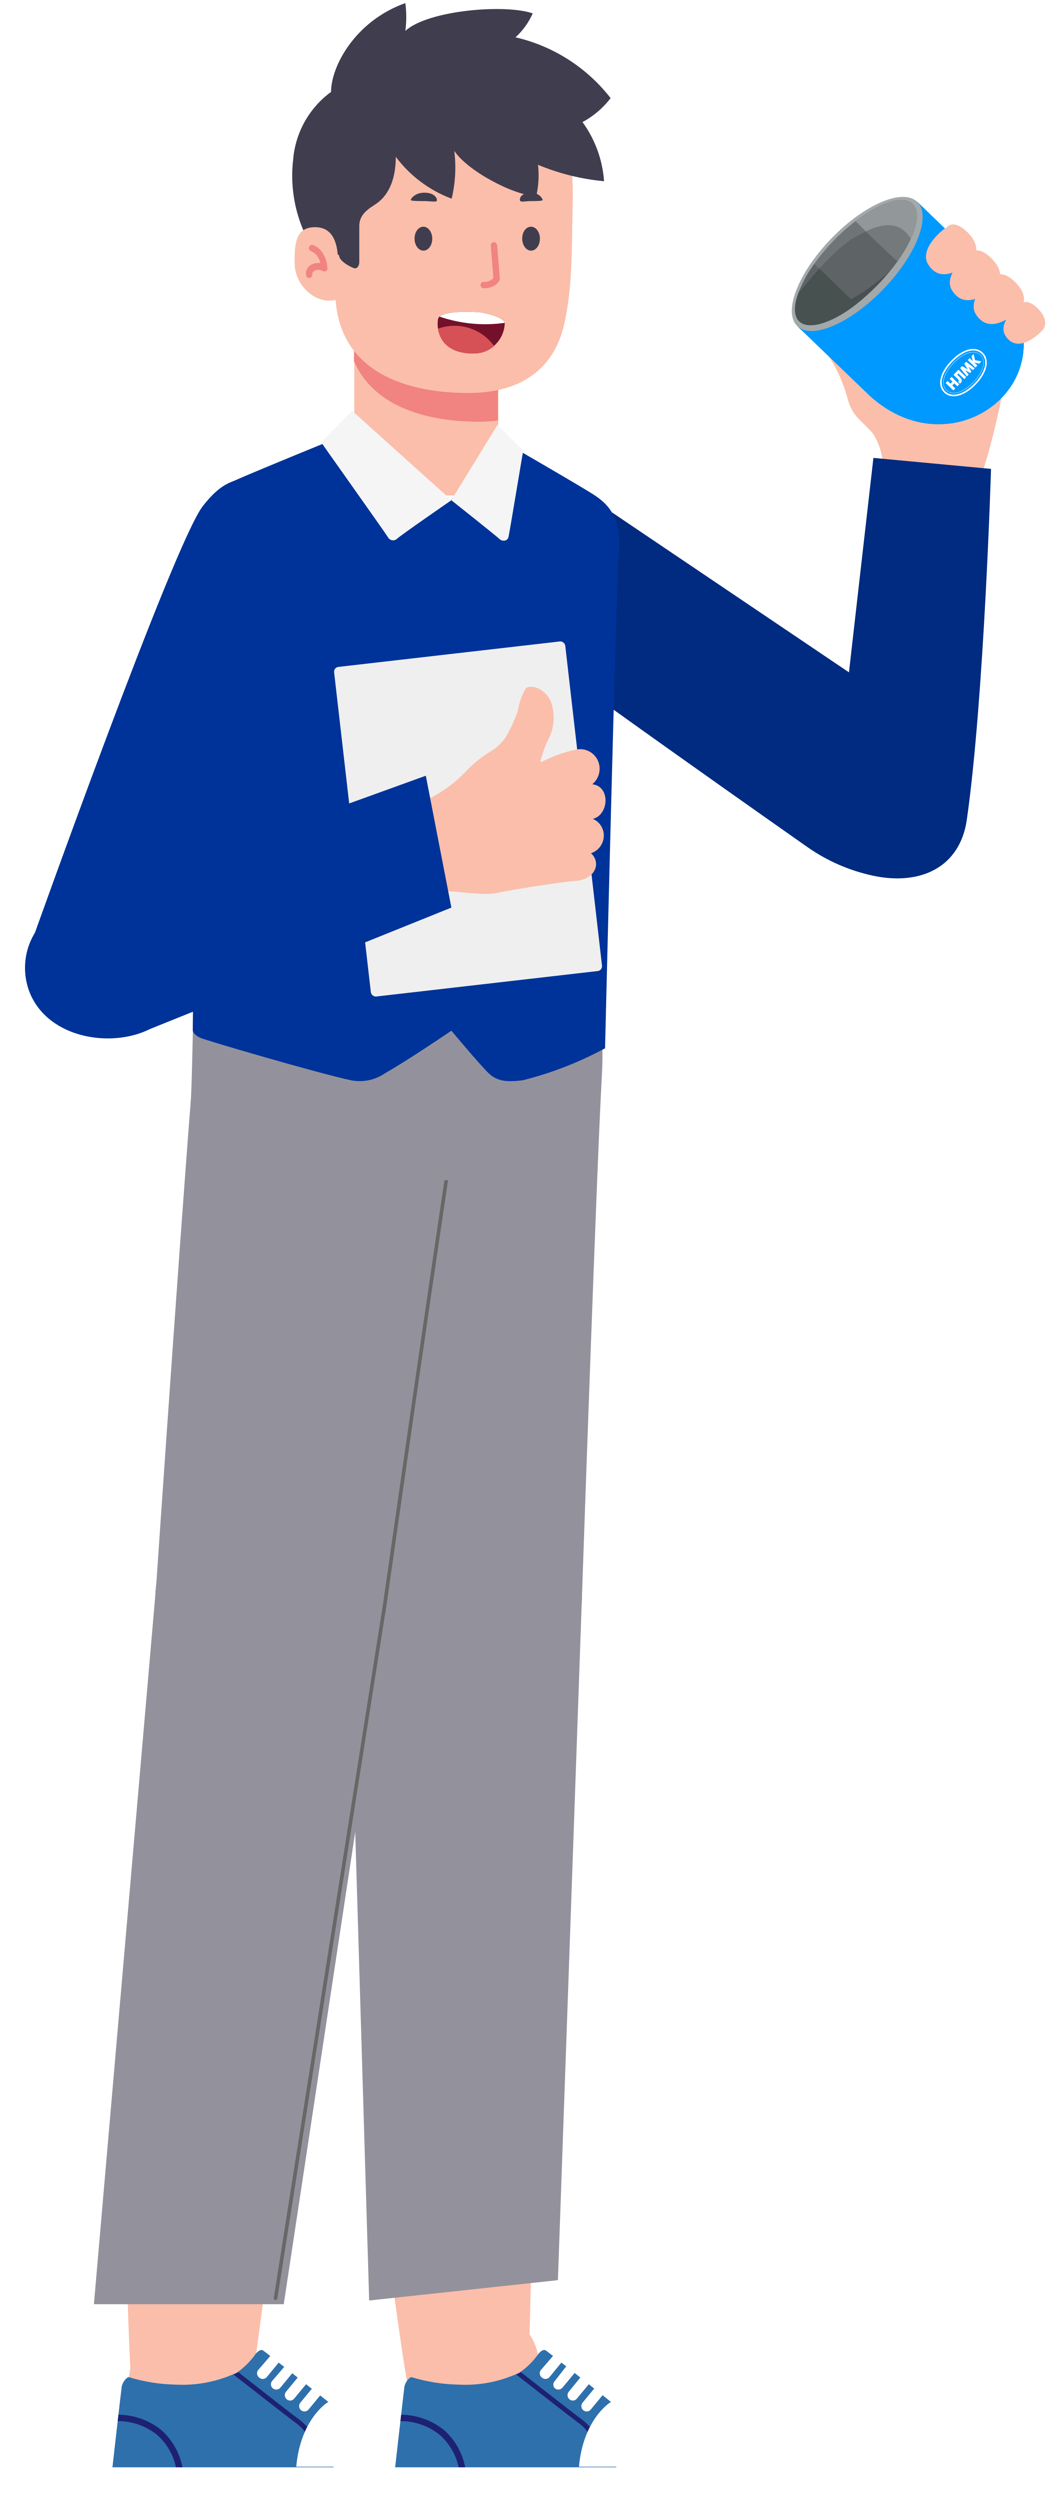 <svg width="220" height="519" viewBox="0 0 220 519" fill="none" xmlns="http://www.w3.org/2000/svg">
    <path d="M76.715 512.214H23.356C22.983 512.214 22.681 512.517 22.681 512.889V518.063C22.681 518.435 22.983 518.738 23.356 518.738H76.715C77.087 518.738 77.39 518.435 77.39 518.063V512.889C77.39 512.517 77.087 512.214 76.715 512.214Z" fill="white"/>
    <path d="M135.447 512.214H82.088C81.716 512.214 81.414 512.517 81.414 512.889V518.063C81.414 518.435 81.716 518.738 82.088 518.738H135.447C135.82 518.738 136.122 518.435 136.122 518.063V512.889C136.122 512.517 135.82 512.214 135.447 512.214Z" fill="white"/>
    <path d="M183.435 97.797C183.561 95.03 182.821 92.293 181.316 89.967C178.999 87.281 177.264 86.62 176.218 83.231C175.414 80.084 174.13 77.08 172.41 74.325C171.182 72.636 169.34 71.254 169.34 69.965C169.34 68.675 171.796 66.188 175.297 66.894C176.796 67.361 178.174 68.154 179.332 69.216C180.489 70.277 181.397 71.582 181.991 73.035C182.327 72.15 182.524 71.218 182.575 70.272L183.343 48.971C183.354 48.483 183.464 48.003 183.664 47.557C183.865 47.112 184.152 46.712 184.51 46.38C184.868 46.048 185.289 45.791 185.747 45.624C186.206 45.458 186.694 45.384 187.181 45.409C187.957 45.442 188.704 45.718 189.315 46.197C189.625 46.44 194.819 52.739 199.889 58.983C204.81 65.043 209.614 71.052 209.721 71.419C208.735 80.37 206.884 89.204 204.194 97.797C204.161 99.232 203.829 100.645 203.218 101.943C202.607 103.242 201.731 104.398 200.646 105.338C199.562 106.278 198.292 106.981 196.92 107.401C195.548 107.821 194.103 107.949 192.678 107.778C191.388 107.821 190.105 107.586 188.914 107.089C187.723 106.593 186.653 105.846 185.777 104.899C184.9 103.952 184.237 102.828 183.833 101.603C183.429 100.378 183.293 99.08 183.435 97.797Z" fill="#FBBEAA"/>
    <path d="M190.545 41.895L206.625 57.424C210.5 61.769 212.332 66.17 212.622 70.239C212.614 70.246 212.619 70.25 212.615 70.254C213.027 75.944 210.429 80.97 206.257 84.214C206.178 84.287 206.083 84.359 205.996 84.423C205.97 84.441 205.949 84.463 205.931 84.481C203.642 86.18 200.904 87.353 197.954 87.839C196.979 88.005 195.973 88.09 194.95 88.081C194.864 88.084 194.81 88.088 194.798 88.083C194.775 88.082 194.74 88.084 194.689 88.085C190.098 88.022 185.206 86.264 180.755 82.249L165.624 67.701L190.545 41.895Z" fill="#0099FF"/>
    <path d="M212.62 70.257C213.263 79.173 206.528 86.44 197.955 87.839C196.457 87.96 195.35 88.055 194.951 88.081C194.865 88.083 194.811 88.088 194.799 88.083C194.775 88.082 194.74 88.084 194.69 88.084C193.814 88.026 187.073 87.398 177.994 78.276C171.007 71.26 168.067 68.704 168.067 68.704L177.116 65.019C177.116 65.019 191.228 80.201 199.608 81.432C207.992 82.675 212.163 75.599 212.62 70.257Z" fill="#0099FF"/>
    <path d="M190.546 41.896L206.627 57.425C208.681 59.735 210.162 62.044 211.136 64.327C211.141 64.331 211.141 64.331 211.149 64.339C212.008 66.353 212.485 68.332 212.623 70.24L212.619 70.278C212.621 70.302 212.617 70.333 212.618 70.383C212.99 76.029 210.397 80.989 206.263 84.219C206.819 83.72 207.526 82.729 208.137 81.424C208.186 81.323 208.235 81.22 208.28 81.122C208.325 81.024 208.362 80.925 208.407 80.826C208.464 80.69 208.52 80.546 208.569 80.401C208.632 80.249 208.69 80.085 208.738 79.94C208.783 79.791 208.834 79.635 208.878 79.486L208.881 79.475C208.942 79.299 208.98 79.13 209.02 78.985C209.079 78.744 209.14 78.491 209.189 78.233C209.2 78.187 209.202 78.168 209.202 78.168C209.756 75.354 209.467 72.009 207.052 69.004C203.641 64.765 196.953 58.619 192.88 55.005C190.864 53.207 189.482 52.036 189.482 52.036C189.482 52.036 190.124 49.484 190.626 47.741C190.887 46.851 191.105 46.16 191.182 46.149C191.411 46.101 190.594 42.148 190.539 41.903L190.546 41.896Z" fill="#0099FF"/>
    <path d="M190.545 41.896L206.625 57.425C208.679 59.735 210.16 62.044 211.135 64.326C209.483 61.461 205.877 56.226 199.856 53.69C197.192 52.572 195.05 53.342 192.886 55.005C190.149 57.116 187.371 60.656 183.433 63.649C176.372 69.013 166.717 68.75 166.39 68.434L165.985 68.043L167.758 68.386L173.55 66.835L177.549 64.098C177.549 64.098 186.062 55.283 186.345 54.989C186.629 54.696 190.64 47.742 190.64 47.742L190.553 41.904L190.545 41.896Z" fill="#0099FF"/>
    <path d="M177.36 65.257L178.577 66.539C178.577 66.539 182.933 64.544 186.022 61.517C188.708 58.882 192.882 55.017 192.882 55.017L189.484 52.047L183.787 58.515L177.36 65.257Z" fill="#0099FF"/>
    <path d="M168.071 68.709L168.487 69.097C167.8 69.015 167.058 68.845 166.391 68.441L165.629 67.706L168.071 68.709Z" fill="#0099FF"/>
    <path d="M168.072 68.709L168.488 69.097C168.488 69.097 169.938 69.361 174.066 68.283C176.27 67.707 178.587 66.539 178.587 66.539L177.129 65.025C177.129 65.025 172.192 67.38 172.132 67.528C172.06 67.672 168.072 68.709 168.072 68.709Z" fill="#0099FF"/>
    <path d="M183.507 60.039C190.388 52.914 193.537 44.792 190.541 41.899C187.545 39.006 179.539 42.436 172.658 49.561C165.777 56.687 162.628 64.808 165.624 67.701C168.62 70.594 176.627 67.164 183.507 60.039Z" fill="#A3A9AA"/>
    <path d="M189.568 42.341C190.919 43.646 190.684 46.32 189.207 49.555C188.566 50.959 187.688 52.481 186.605 54.025C186.494 54.173 186.385 54.33 186.267 54.486C185.177 55.994 183.898 57.526 182.451 59.024C180.941 60.588 179.378 61.974 177.853 63.148C172.788 67.04 167.995 68.626 166.023 66.722C164.877 65.616 164.878 63.496 165.82 60.9C165.82 60.9 165.82 60.9 165.823 60.889C166.498 59.044 167.644 56.935 169.186 54.778C170.306 53.213 171.637 51.603 173.147 50.039C174.657 48.475 176.22 47.09 177.752 45.908C182.81 42.023 187.6 40.441 189.568 42.341Z" fill="#475150"/>
    <path d="M212.62 70.387C212.992 76.033 210.399 80.993 206.265 84.223C206.265 84.223 207.409 82.909 208.14 81.428C208.188 81.326 208.237 81.225 208.282 81.126C208.327 81.028 208.364 80.929 208.409 80.831C208.473 80.687 208.526 80.546 208.571 80.405C208.634 80.253 208.692 80.089 208.741 79.944C208.791 79.78 208.843 79.632 208.88 79.49L208.883 79.478C208.944 79.303 208.982 79.135 209.023 78.989C209.127 78.614 209.175 78.349 209.191 78.237C209.203 78.191 209.205 78.172 209.205 78.172C209.205 78.172 210.583 76.658 211.429 74.92C212.572 72.583 212.588 71.023 212.62 70.387Z" fill="#0099FF"/>
    <path d="M199.485 80.74C200.399 82.077 200.686 83.227 199.938 84.08C197.934 86.388 190.436 85.192 185.409 80.713C180.385 76.231 177.063 69.986 179.067 67.678C179.176 67.557 179.287 67.451 179.415 67.369L179.423 67.362C181.661 65.707 186.741 68.675 191.515 72.916C194.648 75.729 197.953 78.502 199.485 80.74Z" fill="#0099FF"/>
    <path d="M199.937 81.48C199.937 81.48 195.186 81.419 190.381 77.821C187.29 75.517 179.413 67.372 179.413 67.372L179.42 67.365C181.659 65.709 186.618 68.433 191.474 72.562C199.376 79.285 199.937 81.48 199.937 81.48Z" fill="#0099FF"/>
    <path d="M177.75 45.908L186.417 54.277C186.417 54.277 184.134 57.323 182.449 59.024C180.918 60.567 179.376 61.973 177.852 63.147L169.185 54.778C170.305 53.213 171.635 51.603 173.145 50.039C174.659 48.471 176.222 47.086 177.75 45.908Z" fill="#5E6466"/>
    <path d="M189.566 42.34C190.918 43.646 190.575 46.267 189.205 49.555C188.392 51.509 186.417 54.277 186.417 54.277C186.417 54.277 182.336 50.499 179.861 48.031C178.646 46.816 177.75 45.908 177.75 45.908C182.809 42.023 187.598 40.44 189.566 42.34Z" fill="#747A7C"/>
    <path d="M189.567 42.341C190.919 43.646 190.683 46.32 189.206 49.555C187.019 46.074 183.858 46.185 179.922 48.004C179.898 48.002 179.88 48.021 179.862 48.031C179.108 48.381 178.325 48.796 177.514 49.248C175.237 50.546 172.456 53.253 170.176 55.727C167.727 58.4 165.862 60.806 165.824 60.897C165.824 60.897 165.824 60.897 165.826 60.885C166.502 59.04 167.647 56.932 169.19 54.775C170.31 53.21 171.64 51.599 173.15 50.035C174.015 49.14 174.898 48.303 175.779 47.529C176.437 46.951 177.094 46.408 177.752 45.908C182.81 42.023 187.6 40.441 189.567 42.341Z" fill="#929799"/>
    <path d="M177.75 45.908L179.861 48.031C179.106 48.381 178.323 48.796 177.513 49.247C175.235 50.546 172.455 53.253 170.174 55.726L169.188 54.774C170.308 53.209 171.639 51.599 173.149 50.035C174.014 49.139 174.897 48.303 175.777 47.529L177.75 45.908Z" fill="#6F7577"/>
    <path d="M170.174 55.727L169.188 54.774C169.188 54.774 168.042 56.229 167.182 57.946C166.323 59.663 165.822 60.897 165.822 60.897L170.174 55.727Z" fill="#5E6466"/>
    <path d="M184.916 56.149C183.581 57.798 181.922 59.594 179.846 61.485C173.418 67.374 169.012 67.483 169.012 67.483C169.012 67.483 167.639 66.079 173.531 58.969C173.531 58.969 172.613 60.41 172.323 61.676C172.164 62.375 172.556 63.391 174.857 62.946C176.695 62.585 182.431 58.766 184.916 56.149Z" fill="#475150"/>
    <path d="M180.948 53.472C181.098 53.617 180.918 54.046 180.549 54.428C180.18 54.809 179.758 55.005 179.608 54.859C179.457 54.714 179.634 54.289 180.006 53.904C180.379 53.526 180.801 53.33 180.948 53.472Z" fill="#5E6466"/>
    <path d="M192.832 54.916C191.088 52.133 194.63 48.464 196.877 47.03C196.877 47.03 198.229 45.465 201.032 48.268C204.128 51.364 202.27 53.482 202.27 53.482C200.248 55.633 195.529 59.217 192.832 54.916Z" fill="#FBBEAA"/>
    <path d="M197.785 60.304C196.041 57.521 199.582 53.852 201.829 52.418C201.829 52.418 203.182 50.853 205.985 53.656C209.08 56.752 207.223 58.87 207.223 58.87C205.2 61.021 200.481 64.605 197.785 60.304Z" fill="#FBBEAA"/>
    <path d="M202.737 65.256C200.993 62.474 204.535 58.804 206.782 57.37C206.782 57.37 208.134 55.806 210.937 58.609C214.032 61.704 212.175 63.822 212.175 63.822C210.153 65.973 205.434 69.558 202.737 65.256Z" fill="#FBBEAA"/>
    <path d="M208.848 69.665C207.402 67.332 210.338 64.257 212.2 63.055C212.2 63.055 213.321 61.743 215.644 64.093C218.209 66.687 216.67 68.463 216.67 68.463C214.994 70.265 211.083 73.27 208.848 69.665Z" fill="#FBBEAA"/>
    <path d="M196.453 79.513L196.854 79.098L197.44 79.663L197.868 79.22L197.283 78.654L197.684 78.239L199.283 79.783L198.882 80.199L198.249 79.587L197.82 80.031L198.454 80.643L198.052 81.058L196.453 79.513L196.453 79.513ZM199.116 76.756L200.716 78.3L200.328 78.702L199.108 77.523L198.853 77.786L199.313 78.23C199.519 78.429 199.758 78.687 199.794 78.935C199.845 79.199 199.692 79.453 199.417 79.642L199.02 79.259C199.282 79.084 199.24 78.936 198.923 78.63L198.084 77.819L199.113 76.753L199.116 76.756ZM199.451 76.409L199.853 75.993L201.03 76.675L200.307 75.523L200.708 75.107L202.495 76.457L202.121 76.845L201.172 76.115L201.813 77.164L201.545 77.441L200.476 76.836L201.239 77.759L200.864 78.146L199.451 76.409L199.451 76.409ZM201.043 74.76L201.444 74.345L202.094 74.972L201.832 73.943L202.274 73.485L202.558 74.776L203.887 75.016L203.406 75.514L202.396 75.261L203.045 75.888L202.644 76.304L201.044 74.759L201.043 74.76L201.043 74.76ZM197.605 74.896C195.197 77.389 194.634 80.034 196.153 81.501C197.658 82.955 200.295 82.315 202.704 79.82C205.126 77.313 205.659 74.667 204.156 73.215C202.636 71.747 200.028 72.387 197.605 74.896ZM202.467 79.591C200.205 81.934 197.76 82.596 196.382 81.265C194.988 79.919 195.581 77.465 197.842 75.124C200.116 72.769 202.534 72.103 203.929 73.45C205.307 74.781 204.743 77.235 202.467 79.591ZM198.064 75.339C195.937 77.541 195.358 79.822 196.609 81.03C197.86 82.237 200.118 81.579 202.245 79.377C204.372 77.174 204.951 74.894 203.7 73.686C202.451 72.477 200.192 73.135 198.064 75.339ZM202.199 79.332C200.097 81.508 197.87 82.166 196.651 80.989C195.432 79.812 196.013 77.561 198.113 75.387C200.213 73.212 202.442 72.552 203.661 73.73C204.881 74.905 204.3 77.156 202.199 79.332L202.199 79.332Z" fill="white"/>
    <path d="M103.518 67.671H73.594V102.863H103.518V67.671Z" fill="#FBBEAA"/>
    <path d="M73.621 67.671H103.445V87.305C102.142 87.467 100.831 87.55 99.518 87.553C89.229 87.553 77.722 84.745 73.522 74.928L73.621 67.671Z" fill="#F18380"/>
    <path d="M118.979 41.55C118.755 51.715 118.979 59.743 117.164 67.497C115.35 75.251 109.708 81.589 97.282 81.589C84.855 81.589 70.689 77.538 69.695 62.005C67.657 59.792 64.351 51.914 64.227 43.091C64.103 34.268 64.774 15.603 84.905 12.745C105.036 9.887 119.55 17.268 118.979 41.55Z" fill="#FBBEAA"/>
    <path d="M108.488 49.553C108.488 50.92 109.308 52.038 110.327 52.038C111.346 52.038 112.166 50.92 112.166 49.553C112.166 48.186 111.346 47.067 110.327 47.067C109.308 47.067 108.488 48.086 108.488 49.553Z" fill="#403D4F"/>
    <path d="M86.123 49.553C86.123 50.92 86.943 52.038 87.962 52.038C88.981 52.038 89.801 50.92 89.801 49.553C89.801 48.186 88.956 47.067 87.962 47.067C86.968 47.067 86.123 48.086 86.123 49.553Z" fill="#403D4F"/>
    <path d="M90.718 41.749C90.519 41.972 89.227 41.749 88.232 41.749C87.238 41.749 85.325 41.749 85.325 41.525C85.325 41.301 86.269 39.761 88.754 40.034C90.444 40.233 90.942 41.351 90.718 41.749Z" fill="#403D4F"/>
    <path d="M108.115 41.749C108.264 41.972 109.383 41.749 110.253 41.749C111.122 41.749 112.738 41.749 112.738 41.525C112.738 41.301 111.943 39.761 109.83 40.034C108.115 40.233 107.792 41.351 108.115 41.749Z" fill="#403D4F"/>
    <path d="M100.661 59.842C102.401 59.842 103.793 58.699 103.842 57.878L103.271 50.87C103.252 50.696 103.166 50.537 103.031 50.425C102.897 50.314 102.724 50.259 102.55 50.273C102.465 50.28 102.382 50.303 102.306 50.341C102.23 50.38 102.162 50.432 102.107 50.497C102.052 50.562 102.009 50.637 101.983 50.718C101.957 50.799 101.947 50.884 101.953 50.969L102.5 57.729C102.249 58.002 101.94 58.215 101.596 58.352C101.252 58.49 100.882 58.549 100.512 58.525C100.425 58.518 100.338 58.529 100.255 58.557C100.173 58.584 100.097 58.629 100.032 58.687C99.966 58.745 99.914 58.816 99.877 58.894C99.84 58.973 99.819 59.059 99.816 59.146C99.813 59.234 99.827 59.322 99.858 59.405C99.888 59.487 99.935 59.563 99.995 59.628C100.055 59.693 100.127 59.745 100.207 59.781C100.288 59.818 100.374 59.839 100.462 59.842H100.661Z" fill="#F18380"/>
    <path d="M99.243 64.812C101.33 64.936 104.835 66.104 104.86 67.024C104.827 68.731 104.122 70.357 102.899 71.548C101.675 72.739 100.031 73.4 98.323 73.386C90.668 73.386 90.693 67.471 91.016 66.179C91.339 64.887 95.366 64.564 99.243 64.812Z" fill="#73102A"/>
    <path d="M90.994 68.242C93.064 67.492 95.323 67.438 97.426 68.089C99.53 68.739 101.364 70.058 102.65 71.846C101.462 72.9 99.912 73.452 98.325 73.387C92.907 73.387 91.342 70.454 90.994 68.242Z" fill="#D65155"/>
    <path d="M91.317 65.732C92.386 64.812 95.89 64.589 99.245 64.812C101.308 64.937 104.788 66.08 104.862 67.025C100.309 67.67 95.667 67.227 91.317 65.732Z" fill="white"/>
    <path d="M82.219 32.553C82.219 38.667 79.734 41.326 77.87 42.494C76.006 43.662 74.639 44.83 74.639 46.943V54.399C74.639 55.244 74.142 55.89 73.496 55.666C72.849 55.443 70.439 54.225 70.439 53.007L62.983 47.738C61.043 43.145 60.324 38.128 60.895 33.174C61.117 30.397 61.935 27.7 63.295 25.268C64.655 22.836 66.523 20.726 68.773 19.082C68.773 13.789 73.744 4.369 84.207 0.641C84.463 2.555 84.463 4.494 84.207 6.407C88.954 2.107 104.935 0.79 110.676 2.779C109.834 4.662 108.616 6.353 107.097 7.749C114.939 9.56 121.917 14.019 126.856 20.375C125.282 22.426 123.292 24.12 121.015 25.345C123.627 28.938 125.177 33.192 125.489 37.623C120.77 37.186 116.145 36.038 111.77 34.218C112.014 36.402 111.888 38.612 111.397 40.754C106.426 40.456 97.032 35.386 94.372 31.31C94.788 34.63 94.603 37.997 93.826 41.252C89.205 39.52 85.177 36.502 82.219 32.553Z" fill="#403D4F"/>
    <path d="M70.214 54.275C70.214 51.441 69.642 47.266 65.641 47.167C61.639 47.067 61.093 50.099 61.217 54.871C61.341 59.643 66.187 63.694 70.437 62.054L70.214 54.275Z" fill="#FBBEAA"/>
    <path d="M64.324 57.705C64.495 57.668 64.647 57.569 64.748 57.426C64.849 57.283 64.893 57.108 64.871 56.934C64.871 56.797 64.908 56.662 64.978 56.544C65.048 56.426 65.148 56.329 65.268 56.263C65.527 56.094 65.829 56.004 66.138 56.004C66.447 56.004 66.749 56.094 67.008 56.263C67.114 56.324 67.234 56.356 67.356 56.356C67.478 56.356 67.598 56.324 67.704 56.263C67.812 56.201 67.9 56.11 67.957 56C68.014 55.89 68.038 55.765 68.027 55.642C67.654 51.64 65.119 50.895 65.02 50.87C64.935 50.844 64.845 50.835 64.757 50.845C64.669 50.855 64.584 50.883 64.507 50.927C64.43 50.972 64.363 51.031 64.31 51.103C64.257 51.174 64.219 51.255 64.2 51.342C64.154 51.507 64.175 51.683 64.259 51.832C64.343 51.981 64.482 52.091 64.647 52.137C65.141 52.366 65.571 52.712 65.9 53.145C66.23 53.578 66.448 54.086 66.536 54.623C65.855 54.512 65.156 54.653 64.572 55.02C64.227 55.215 63.949 55.508 63.771 55.862C63.594 56.217 63.527 56.616 63.578 57.009C63.569 57.106 63.583 57.205 63.618 57.297C63.653 57.389 63.709 57.472 63.781 57.539C63.853 57.606 63.939 57.656 64.033 57.684C64.127 57.713 64.227 57.72 64.324 57.705Z" fill="#F18380"/>
    <path d="M42.123 105.088C36.041 112.908 6.738 195.093 6.738 195.093C39.32 184.667 23.126 180.67 40.846 183.652C40.846 183.652 68.532 124.897 69.312 120.606C70.126 117.224 69.761 113.664 68.276 110.518C66.792 107.371 64.277 104.826 61.148 103.304C52.428 98.846 48.205 97.268 42.123 105.088Z" fill="#003399"/>
    <path d="M110.359 95.066L176.372 139.588C176.094 141.865 181.444 95.066 181.444 95.066L205.878 97.346C205.878 97.346 204.45 144.994 200.854 170.158C199.427 180.145 191.115 183.932 181.259 181.781C176.393 180.72 171.811 178.723 167.735 175.861C150.217 163.565 101.07 128.932 97.052 124.575C90.119 117.058 90.119 111.427 94.103 105.239C98.087 99.05 106.613 94.136 110.359 95.066Z" fill="#002B80"/>
    <path d="M32.454 329.02C32.037 332.204 32.256 335.44 33.098 338.539C33.94 341.638 35.388 344.54 37.358 347.076C39.329 349.612 41.782 351.732 44.577 353.313C47.372 354.895 50.453 355.907 53.642 356.29C56.83 356.673 60.063 356.421 63.154 355.546C66.244 354.672 69.13 353.194 71.645 351.197C74.161 349.2 76.255 346.725 77.807 343.913C79.36 341.102 80.339 338.011 80.689 334.818C80.689 334.818 93.335 245.995 96.334 228.051C99.333 210.106 96.159 195.086 76.066 190.812C55.222 186.388 42.201 201.659 40.626 216.954C39.052 232.249 32.454 329.02 32.454 329.02Z" fill="#93929C"/>
    <path d="M72.317 330.744C72.237 337.187 74.72 343.398 79.22 348.01C83.719 352.622 89.867 355.257 96.31 355.337C102.752 355.416 108.963 352.933 113.575 348.434C118.187 343.934 120.823 337.787 120.902 331.344C120.902 331.344 123.976 241.671 125.026 223.502C126.076 205.332 121.327 190.762 100.883 188.662C79.69 186.488 68.393 203.058 68.393 218.453C68.393 233.849 72.317 330.744 72.317 330.744Z" fill="#93929C"/>
    <path d="M111.205 436.412C111.205 436.412 110.005 487.372 109.705 494.994C109.405 502.617 104.582 504.692 96.809 505.366C89.036 506.041 85.762 499.868 84.663 494.969C83.563 490.071 76.915 440.111 76.915 440.111L111.205 436.412Z" fill="#FBBEAA"/>
    <path d="M110.33 471.951L81.664 475.025C79.439 459.255 76.915 440.036 76.915 440.036L111.205 436.337C111.205 436.337 110.755 455.431 110.33 471.951Z" fill="#F18380"/>
    <path d="M72.317 330.745C72.356 327.554 73.024 324.403 74.281 321.471C75.538 318.539 77.36 315.883 79.644 313.655C81.928 311.427 84.628 309.671 87.59 308.486C90.553 307.302 93.719 306.712 96.909 306.752C100.1 306.791 103.251 307.459 106.183 308.716C109.115 309.973 111.771 311.795 113.999 314.079C116.227 316.363 117.983 319.063 119.168 322.025C120.352 324.988 120.942 328.154 120.902 331.344L115.904 473.383L76.691 477.607L72.317 330.745Z" fill="#93929C"/>
    <path d="M59.895 438.362C59.895 438.362 53.247 488.896 52.148 496.419C51.048 503.942 46.025 505.541 38.202 505.366C30.379 505.192 27.805 498.719 27.23 493.745C26.655 488.772 25.406 438.362 25.406 438.362H59.895Z" fill="#FBBEAA"/>
    <path d="M55.096 473.601H26.255C25.755 457.706 25.28 438.362 25.28 438.362H59.895C59.895 438.362 57.396 457.206 55.096 473.601Z" fill="#F18380"/>
    <path d="M32.453 329.02C33.283 322.675 36.583 316.914 41.636 312.988C46.689 309.062 53.087 307.288 59.44 308.052C65.793 308.816 71.588 312.055 75.567 317.067C79.546 322.078 81.386 328.457 80.689 334.818L58.946 478.381H19.508L32.453 329.02Z" fill="#93929C"/>
    <path d="M79.664 334.818L57.246 477.132" stroke="#676767" stroke-width="0.75" stroke-miterlimit="10" stroke-linecap="round"/>
    <path d="M79.689 334.818C79.689 334.818 92.335 245.995 95.334 228.051" stroke="#676767" stroke-width="0.75" stroke-miterlimit="10" stroke-linecap="round"/>
    <path d="M40.826 479.524C43.661 479.321 46.471 480.165 48.724 481.898C50.977 483.63 52.516 486.129 53.047 488.921L66.094 502.292V510.615H24.281C24.281 510.615 26.381 495.619 26.98 492.245C27.58 488.871 29.605 479.524 40.826 479.524Z" fill="#FBBEAA"/>
    <path d="M53.022 488.821C53.497 488.172 54.172 487.672 54.646 487.972C55.121 488.271 67.743 498.268 68.342 498.768C68.712 499.115 68.991 499.547 69.157 500.026C69.322 500.505 69.368 501.017 69.292 501.517V512.239H23.356C23.356 512.239 25.155 496.394 25.28 495.519C25.405 494.645 26.28 493.495 26.78 493.52C29.933 494.486 33.205 495.007 36.502 495.069C40.884 495.302 45.255 494.443 49.223 492.57C50.694 491.547 51.979 490.279 53.022 488.821Z" fill="#2E70AC"/>
    <path d="M61.744 503.242C59.52 501.592 51.523 495.344 48.523 492.995L49.223 492.645C49.318 492.604 49.403 492.545 49.473 492.47C52.672 494.969 60.195 500.868 62.344 502.467C64.161 503.859 65.406 505.868 65.843 508.115L64.868 508.265C64.456 506.273 63.349 504.493 61.744 503.242Z" fill="#1E2173"/>
    <path d="M24.606 501.318C27.843 501.35 30.976 502.468 33.503 504.492C35.787 506.515 37.334 509.241 37.902 512.239H36.552C36 509.641 34.635 507.286 32.653 505.516C30.327 503.653 27.436 502.64 24.456 502.642L24.606 501.318Z" fill="#1E2173"/>
    <path d="M68.217 498.668C68.692 498.468 71.016 499.143 74.041 502.117C75.3 503.418 76.206 505.02 76.674 506.769C77.142 508.518 77.156 510.358 76.715 512.114H61.544C62.394 502.517 67.743 498.868 68.217 498.668Z" fill="white"/>
    <path d="M62.394 498.819C62.207 499.048 62.118 499.342 62.146 499.637C62.174 499.931 62.317 500.203 62.544 500.393C62.656 500.485 62.784 500.554 62.923 500.597C63.061 500.639 63.206 500.653 63.35 500.639C63.494 500.626 63.634 500.583 63.761 500.515C63.889 500.447 64.002 500.355 64.094 500.243L66.593 497.219C66.78 496.99 66.87 496.696 66.841 496.401C66.813 496.106 66.67 495.834 66.443 495.645C66.333 495.549 66.205 495.477 66.066 495.433C65.927 495.389 65.781 495.373 65.636 495.387C65.491 495.401 65.351 495.445 65.223 495.515C65.095 495.585 64.983 495.68 64.894 495.794L62.394 498.819Z" fill="white"/>
    <path d="M59.42 496.544C59.233 496.773 59.144 497.067 59.172 497.362C59.2 497.657 59.343 497.929 59.57 498.118C59.68 498.214 59.809 498.286 59.947 498.33C60.086 498.374 60.232 498.39 60.377 498.376C60.522 498.362 60.662 498.318 60.79 498.248C60.918 498.178 61.03 498.083 61.12 497.968L63.619 494.944C63.8 494.713 63.886 494.42 63.858 494.127C63.83 493.834 63.691 493.563 63.469 493.37C63.359 493.275 63.231 493.203 63.092 493.158C62.953 493.114 62.807 493.099 62.662 493.113C62.517 493.127 62.377 493.17 62.249 493.24C62.121 493.31 62.009 493.405 61.919 493.52L59.42 496.544Z" fill="white"/>
    <path d="M56.546 494.295C56.357 494.517 56.264 494.805 56.288 495.096C56.311 495.386 56.449 495.656 56.671 495.844C56.9 496.032 57.194 496.121 57.489 496.093C57.784 496.065 58.056 495.922 58.245 495.695L60.745 492.67C60.85 492.568 60.933 492.446 60.99 492.31C61.047 492.175 61.077 492.03 61.077 491.883C61.077 491.736 61.047 491.591 60.99 491.456C60.933 491.321 60.85 491.198 60.745 491.096C60.513 490.915 60.221 490.829 59.928 490.857C59.635 490.885 59.364 491.024 59.17 491.246L56.546 494.295Z" fill="white"/>
    <path d="M53.647 492.021C53.555 492.132 53.486 492.261 53.444 492.399C53.401 492.537 53.387 492.682 53.401 492.826C53.414 492.97 53.457 493.11 53.525 493.238C53.593 493.365 53.685 493.478 53.797 493.57C54.007 493.776 54.29 493.892 54.584 493.892C54.879 493.892 55.161 493.776 55.371 493.57L57.871 490.521C58.058 490.292 58.147 489.998 58.119 489.703C58.091 489.408 57.948 489.136 57.721 488.946C57.609 488.854 57.481 488.785 57.342 488.743C57.204 488.701 57.059 488.686 56.915 488.7C56.771 488.714 56.631 488.756 56.504 488.824C56.376 488.892 56.263 488.985 56.171 489.096L53.647 492.021Z" fill="white"/>
    <path d="M99.558 479.524C102.393 479.321 105.203 480.165 107.456 481.898C109.709 483.63 111.248 486.129 111.779 488.921L124.8 502.292V510.615H83.013C83.013 510.615 85.088 495.619 85.712 492.245C86.337 488.871 88.337 479.524 99.558 479.524Z" fill="#FBBEAA"/>
    <path d="M111.754 488.821C112.229 488.172 112.879 487.672 113.379 487.972C113.879 488.271 126.475 498.268 127.05 498.768C127.625 499.268 128.024 499.893 128.024 501.517V512.239H82.088C82.088 512.239 83.888 496.394 84.013 495.519C84.138 494.645 85.013 493.495 85.512 493.52C88.665 494.486 91.937 495.007 95.234 495.069C99.609 495.306 103.972 494.447 107.931 492.57C109.413 491.552 110.707 490.284 111.754 488.821Z" fill="#2E70AC"/>
    <path d="M120.477 503.242C118.252 501.592 110.255 495.344 107.256 492.995L107.931 492.645C108.033 492.605 108.126 492.546 108.205 492.47C111.405 494.969 118.927 500.868 121.077 502.467C122.894 503.859 124.138 505.868 124.576 508.115L123.601 508.265C123.176 506.278 122.072 504.501 120.477 503.242Z" fill="#1E2173"/>
    <path d="M83.338 501.318C86.575 501.35 89.708 502.468 92.235 504.492C94.519 506.515 96.067 509.241 96.634 512.239H95.284C94.725 509.638 93.351 507.282 91.361 505.516C89.046 503.65 86.161 502.635 83.188 502.642L83.338 501.318Z" fill="#1E2173"/>
    <path d="M126.95 498.668C127.425 498.468 129.749 499.143 132.773 502.117C134.032 503.418 134.939 505.02 135.406 506.769C135.874 508.518 135.888 510.358 135.447 512.114H120.277C121.127 502.517 126.475 498.868 126.95 498.668Z" fill="white"/>
    <path d="M121.027 498.819C120.839 499.048 120.75 499.342 120.778 499.637C120.806 499.931 120.949 500.203 121.177 500.393C121.288 500.485 121.417 500.554 121.555 500.597C121.693 500.639 121.838 500.653 121.982 500.639C122.126 500.626 122.266 500.583 122.394 500.515C122.521 500.447 122.634 500.355 122.726 500.243L125.225 497.219C125.407 496.987 125.492 496.695 125.464 496.402C125.436 496.109 125.297 495.838 125.075 495.645C124.965 495.549 124.837 495.477 124.698 495.433C124.56 495.389 124.413 495.373 124.268 495.387C124.124 495.401 123.983 495.445 123.855 495.515C123.728 495.585 123.616 495.68 123.526 495.794L121.027 498.819Z" fill="white"/>
    <path d="M118.153 496.544C117.965 496.773 117.876 497.067 117.904 497.362C117.932 497.657 118.075 497.929 118.302 498.118C118.413 498.214 118.541 498.286 118.68 498.33C118.818 498.374 118.965 498.39 119.109 498.376C119.254 498.362 119.395 498.318 119.523 498.248C119.65 498.178 119.762 498.083 119.852 497.968L122.351 494.944C122.532 494.713 122.618 494.42 122.59 494.127C122.562 493.834 122.423 493.563 122.201 493.37C121.972 493.183 121.678 493.093 121.383 493.121C121.088 493.149 120.817 493.293 120.627 493.52L118.153 496.544Z" fill="white"/>
    <path d="M115.278 494.295C115.174 494.395 115.091 494.515 115.034 494.648C114.977 494.781 114.948 494.925 114.948 495.069C114.948 495.214 114.977 495.357 115.034 495.49C115.091 495.623 115.174 495.744 115.278 495.844C115.508 496.031 115.801 496.121 116.096 496.093C116.391 496.065 116.663 495.921 116.853 495.694L119.352 492.67C119.539 492.441 119.629 492.147 119.601 491.852C119.572 491.557 119.429 491.285 119.202 491.096C119.09 491.003 118.962 490.934 118.824 490.892C118.685 490.85 118.54 490.835 118.396 490.849C118.252 490.863 118.112 490.905 117.985 490.973C117.857 491.041 117.744 491.134 117.652 491.245L115.278 494.295Z" fill="white"/>
    <path d="M112.379 492.021C112.287 492.132 112.218 492.261 112.176 492.399C112.134 492.537 112.119 492.682 112.133 492.826C112.147 492.97 112.189 493.11 112.257 493.238C112.325 493.365 112.418 493.478 112.529 493.57C112.74 493.776 113.022 493.892 113.317 493.892C113.611 493.892 113.894 493.776 114.104 493.57L116.603 490.521C116.791 490.292 116.88 489.998 116.852 489.703C116.824 489.408 116.68 489.136 116.453 488.946C116.342 488.854 116.213 488.785 116.075 488.743C115.937 488.701 115.791 488.686 115.647 488.7C115.503 488.714 115.364 488.756 115.236 488.824C115.108 488.892 114.996 488.985 114.904 489.096L112.379 492.021Z" fill="white"/>
    <path d="M124.291 204.064C124.291 204.064 124.291 229.982 124.291 231.406C124.291 232.831 111.794 245.052 95.199 245.052C69.682 245.052 39.142 235.73 39.591 229.657C39.891 225.658 40.266 204.064 40.266 204.064H124.291Z" fill="#93929C"/>
    <path d="M103.378 90.974C103.378 90.974 120.697 100.971 123.372 102.72C126.046 104.47 129.145 107.169 128.57 114.467C127.995 121.764 125.696 217.635 125.696 217.635C120.288 220.554 114.537 222.787 108.576 224.283C105.702 224.608 103.428 224.683 101.478 222.784C99.529 220.884 93.781 213.986 93.781 213.986C93.781 213.986 84.308 220.409 80.035 222.784C79.016 223.495 77.865 223.994 76.65 224.251C75.435 224.509 74.181 224.52 72.962 224.283C66.739 223.009 42.246 215.861 41.471 215.411C40.697 214.961 39.972 214.486 40.047 213.637C40.122 212.787 40.572 115.291 40.897 110.893C40.961 108.537 41.702 106.25 43.032 104.304C44.361 102.358 46.223 100.837 48.394 99.921C53.618 97.597 73.237 89.624 73.237 89.624L93.706 103.845L103.378 90.974Z" fill="#003399"/>
    <path d="M103.377 88.175L93.755 103.845C93.755 103.845 103.202 111.343 103.752 111.893C104.302 112.443 105.402 112.393 105.627 111.518C105.852 110.643 108.576 94.023 108.626 94.023C108.674 93.935 108.699 93.836 108.699 93.736C108.699 93.635 108.674 93.537 108.626 93.448C108.376 93.273 103.377 88.175 103.377 88.175Z" fill="#F5F5F5"/>
    <g filter="url(#filter0_d_112_2)">
        <rect x="67.294" y="138.572" width="48.336" height="68.879" rx="1" transform="rotate(-6.555 67.294 138.572)" fill="#EFEFEF"/>
    </g>
    <path d="M73.137 85.275L93.78 103.845C93.78 103.845 82.909 111.343 82.434 111.892C82.295 112.01 82.132 112.095 81.956 112.14C81.78 112.186 81.596 112.191 81.418 112.155C81.24 112.118 81.072 112.042 80.928 111.932C80.783 111.822 80.666 111.68 80.584 111.517C79.785 110.243 66.989 92.273 66.939 92.123C66.885 92.037 66.857 91.937 66.857 91.836C66.857 91.734 66.885 91.635 66.939 91.549C67.213 91.399 73.137 85.275 73.137 85.275Z" fill="#F5F5F5"/>
    <path d="M87.652 166.484C91.077 165.036 94.174 162.892 96.747 160.186C98.339 158.515 100.145 157.064 102.115 155.873C103.271 155.151 104.269 154.197 105.046 153.072C106.072 151.328 106.921 149.486 107.58 147.574C107.824 145.928 108.384 144.342 109.229 142.904C110.031 142.168 112.865 142.562 114.336 145.421C114.843 146.694 115.073 148.065 115.01 149.442C114.947 150.818 114.593 152.169 113.971 153.404C113.239 154.884 112.665 156.437 112.261 158.037L112.528 158.197C114.769 157.007 117.164 156.144 119.64 155.634C120.538 155.433 121.474 155.542 122.296 155.942C123.118 156.342 123.779 157.011 124.172 157.841C124.565 158.671 124.668 159.613 124.464 160.515C124.259 161.418 123.76 162.229 123.045 162.817C126.909 163.261 126.47 169.22 123.153 170.008C123.864 170.306 124.463 170.818 124.871 171.474C125.279 172.13 125.475 172.898 125.434 173.675C125.392 174.452 125.114 175.201 124.638 175.819C124.162 176.437 123.51 176.896 122.772 177.133C125.127 179.305 123.405 182.885 119.127 182.9C115.652 183.254 106.356 184.709 103.122 185.405C99.887 186.102 93.387 184.562 91.299 185.208C88.19 186.347 84.58 186.366 81.826 178.186C79.072 170.007 84.453 167.54 87.652 166.484Z" fill="#FBBEAA"/>
    <path d="M93.772 188.427L31.16 213.634C23.158 217.658 10.159 215.594 6.24 206.235C5.522 204.49 5.166 202.618 5.194 200.731C5.222 198.845 5.633 196.984 6.402 195.261C7.17 193.538 8.281 191.989 9.666 190.708C11.052 189.427 12.683 188.441 14.461 187.809L88.459 161.046L93.772 188.427Z" fill="#003399"/>
    <defs>
        <filter id="filter0_d_112_2" x="67.402" y="133.162" width="57.668" height="73.731" filterUnits="userSpaceOnUse" color-interpolation-filters="sRGB">
            <feFlood flood-opacity="0" result="BackgroundImageFix"/>
            <feColorMatrix in="SourceAlpha" type="matrix" values="0 0 0 0 0 0 0 0 0 0 0 0 0 0 0 0 0 0 127 0" result="hardAlpha"/>
            <feOffset dx="2"/>
            <feComposite in2="hardAlpha" operator="out"/>
            <feColorMatrix type="matrix" values="0 0 0 0 0.604 0 0 0 0 0.6 0 0 0 0 0.631 0 0 0 1 0"/>
            <feBlend mode="normal" in2="BackgroundImageFix" result="effect1_dropShadow_112_2"/>
            <feBlend mode="normal" in="SourceGraphic" in2="effect1_dropShadow_112_2" result="shape"/>
        </filter>
    </defs>
</svg>
